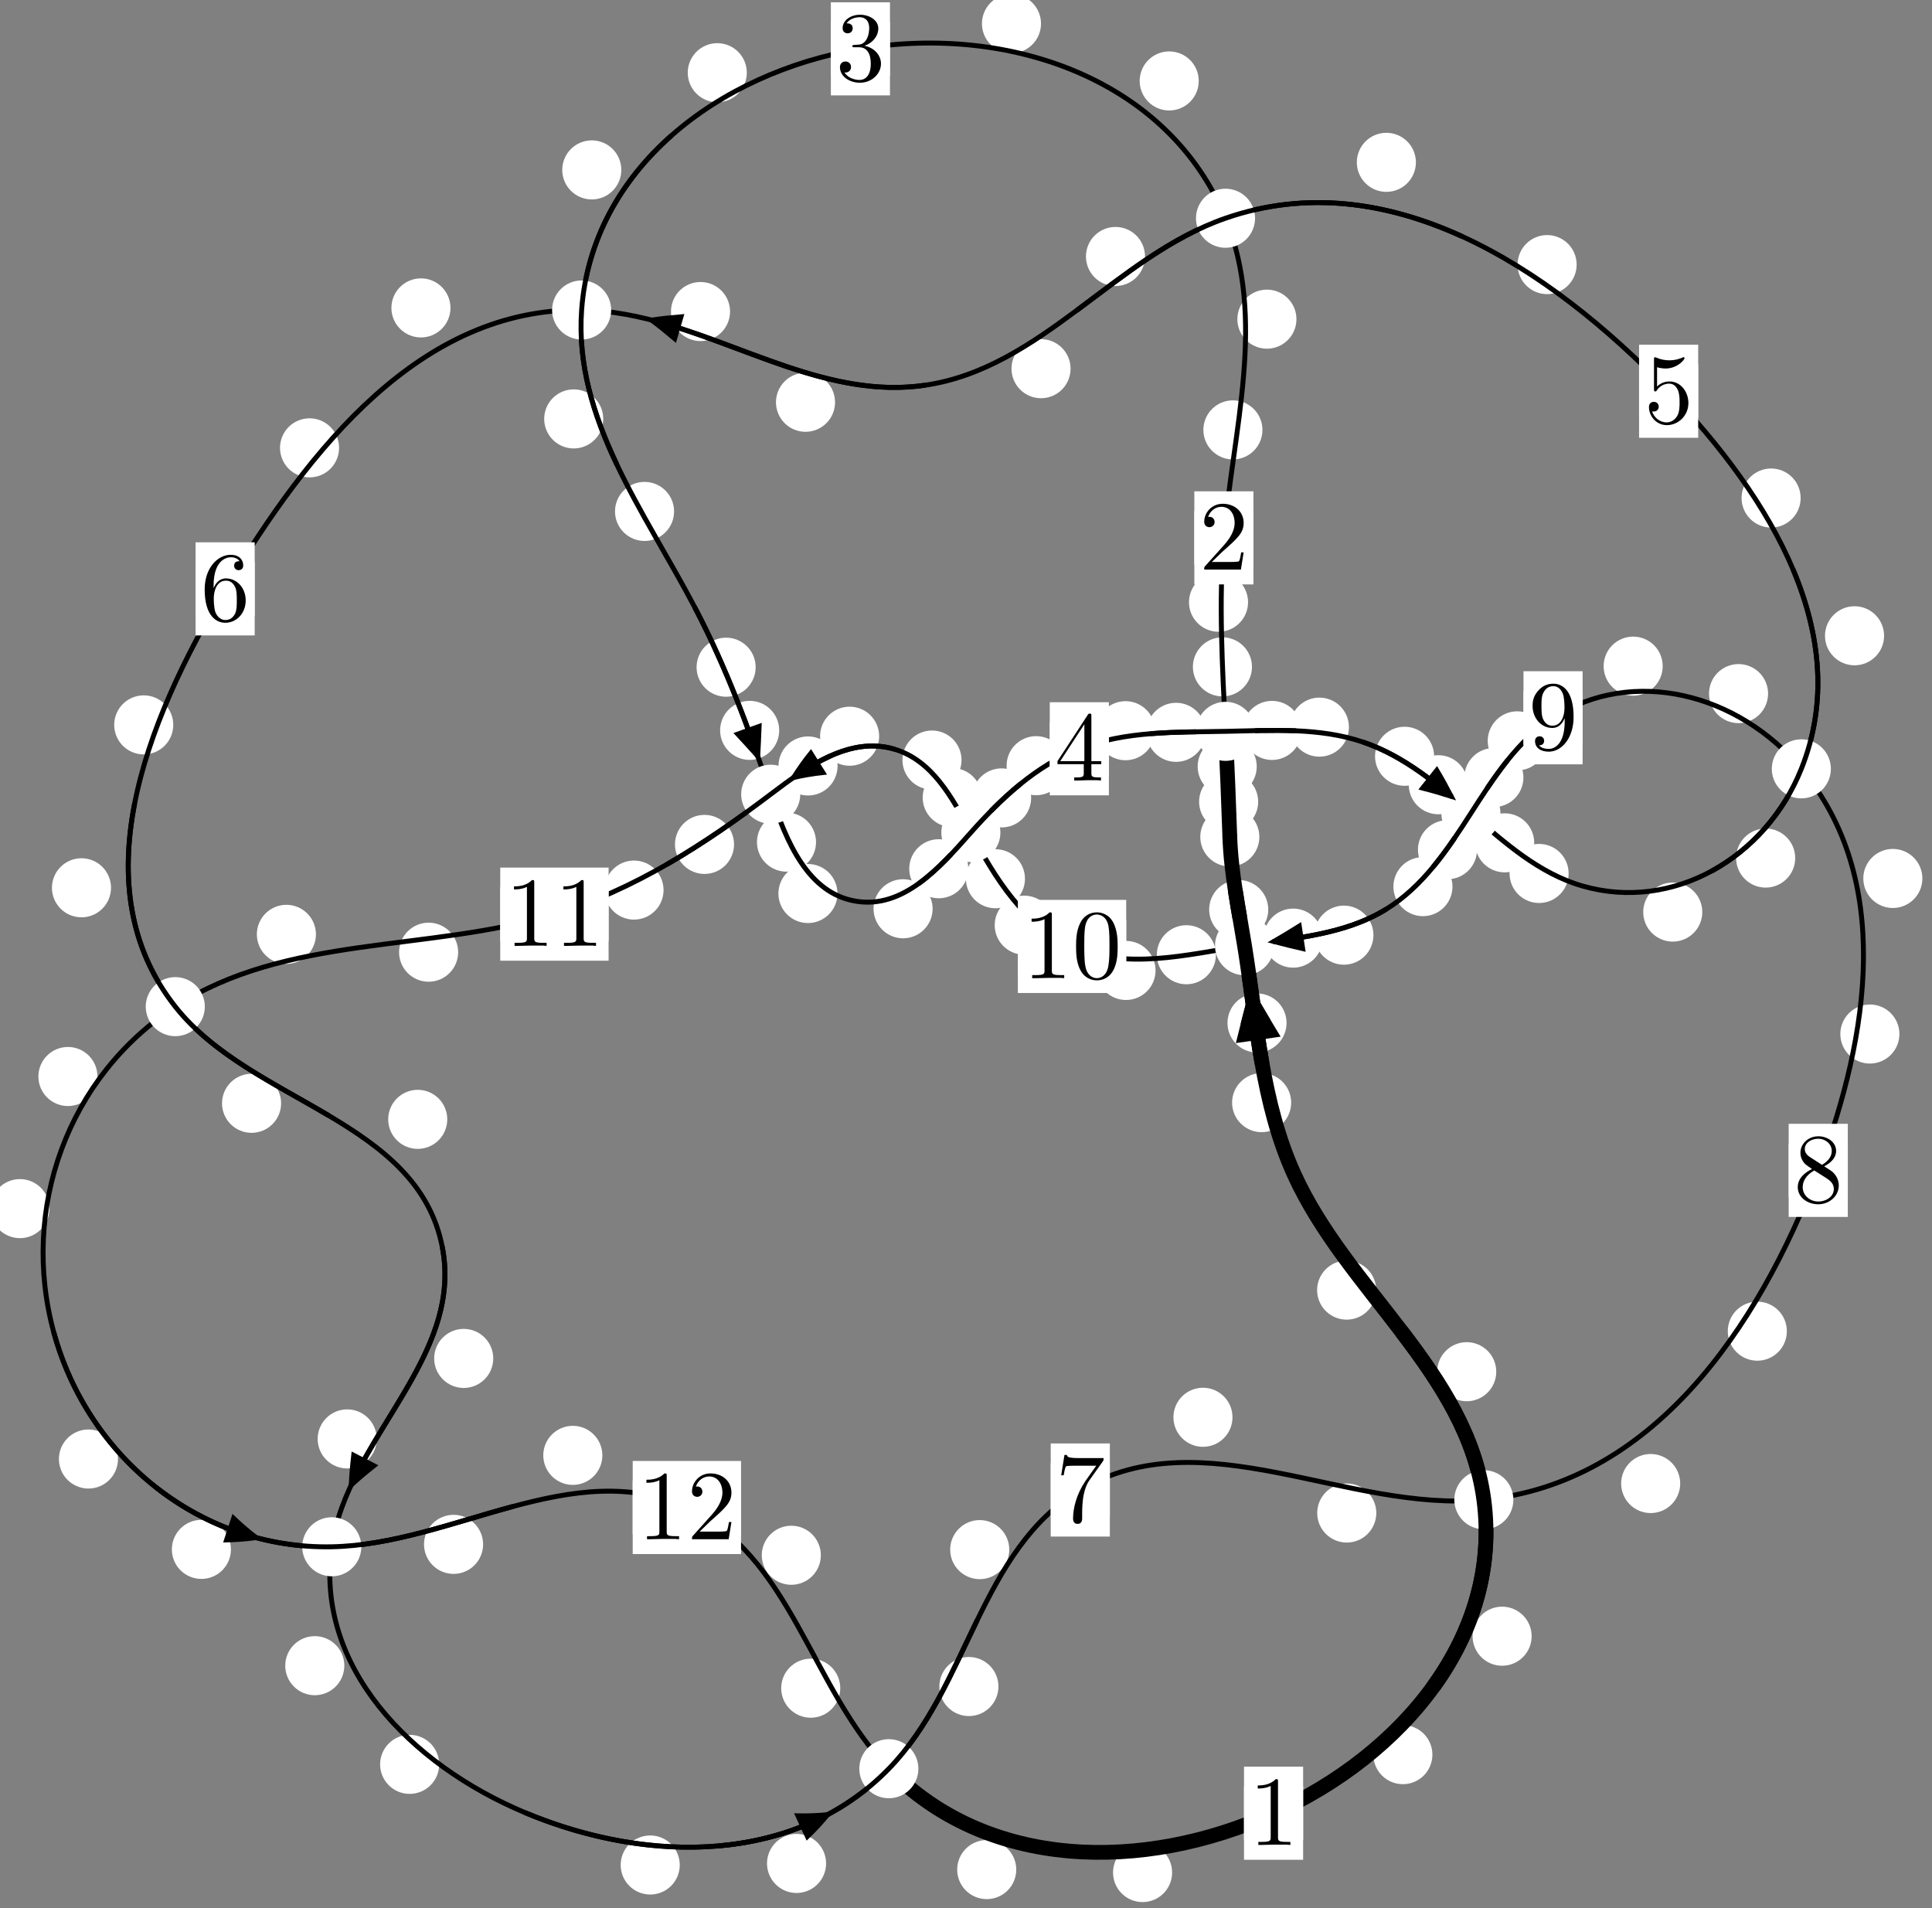 <?xml version="1.0"?>
<!-- Created by MetaPost 1.999 on 2021.07.06:0007 -->
<svg version="1.1" xmlns="http://www.w3.org/2000/svg" xmlns:xlink="http://www.w3.org/1999/xlink" width="195.483" height="193.058" viewBox="0 0 195.483 193.058">
<rect x="0" y="0" width="195.483" height="193.058" fill="#808080" stroke="none"/>
<!-- Original BoundingBox: -124.973709 -118.460663 70.509262 74.597351 -->
  <defs>
    <g transform="scale(0.01,0.01)" id="GLYPHcmr10_48">
      <path style="fill-rule: evenodd;" d="M460 -320C460 -400,455 -480,420 -554C374 -650,292 -666,250 -666C190 -666,117 -640,76 -547C44 -478,39 -400,39 -320C39 -245,43 -155,84 -79C127 2,200 22,249 22C303 22,379 1,423 -94C455 -163,460 -241,460 -320M249 -0C210 -0,151 -25,133 -121C122 -181,122 -273,122 -332C122 -396,122 -462,130 -516C149 -635,224 -644,249 -644C282 -644,348 -626,367 -527C377 -471,377 -395,377 -332C377 -257,377 -189,366 -125C351 -30,294 -0,249 -0"></path>
    </g>
    <g transform="scale(0.01,0.01)" id="GLYPHcmr10_49">
      <path style="fill-rule: evenodd;" d="M294 -640C294 -664,294 -666,271 -666C209 -602,121 -602,89 -602L89 -571C109 -571,168 -571,220 -597L220 -79C220 -43,217 -31,127 -31L95 -31L95 -0L257 -0L130 -3L217 -3L257 -3L297 -3L384 -3L419 -0L419 -31L387 -31C297 -31,294 -42,294 -79"></path>
    </g>
    <g transform="scale(0.01,0.01)" id="GLYPHcmr10_50">
      <path style="fill-rule: evenodd;" d="M127 -77L233 -180C389 -318,449 -372,449 -472C449 -586,359 -666,237 -666C124 -666,50 -574,50 -485C50 -429,100 -429,103 -429C120 -429,155 -441,155 -482C155 -508,137 -534,102 -534C94 -534,92 -534,89 -533C112 -598,166 -635,224 -635C315 -635,358 -554,358 -472C358 -392,308 -313,253 -251L61 -37C50 -26,50 -24,50 -0L421 -0L449 -174L424 -174C419 -144,412 -100,402 -85C395 -77,329 -77,307 -77"></path>
    </g>
    <g transform="scale(0.01,0.01)" id="GLYPHcmr10_51">
      <path style="fill-rule: evenodd;" d="M290 -352C372 -379,430 -449,430 -528C430 -610,342 -666,246 -666C145 -666,69 -606,69 -530C69 -497,91 -478,120 -478C151 -478,171 -500,171 -529C171 -579,124 -579,109 -579C140 -628,206 -641,242 -641C283 -641,338 -619,338 -529C338 -517,336 -459,310 -415C280 -367,246 -364,221 -363C213 -362,189 -360,182 -360C174 -359,167 -358,167 -348C167 -337,174 -337,191 -337L235 -337C317 -337,354 -269,354 -171C354 -35,285 -6,241 -6C198 -6,123 -23,88 -82C123 -77,154 -99,154 -137C154 -173,127 -193,98 -193C74 -193,42 -179,42 -135C42 -44,135 22,244 22C366 22,457 -69,457 -171C457 -253,394 -331,290 -352"></path>
    </g>
    <g transform="scale(0.01,0.01)" id="GLYPHcmr10_52">
      <path style="fill-rule: evenodd;" d="M294 -165L294 -78C294 -42,292 -31,218 -31L197 -31L197 -0L332 -0L238 -3L290 -3L332 -3L374 -3L427 -3L468 -0L468 -31L447 -31C373 -31,371 -42,371 -78L371 -165L471 -165L471 -196L371 -196L371 -651C371 -671,371 -677,355 -677C346 -677,343 -677,335 -665L28 -196L28 -165M300 -196L56 -196L300 -569"></path>
    </g>
    <g transform="scale(0.01,0.01)" id="GLYPHcmr10_53">
      <path style="fill-rule: evenodd;" d="M449 -201C449 -320,367 -420,259 -420C211 -420,168 -404,132 -369L132 -564C152 -558,185 -551,217 -551C340 -551,410 -642,410 -655C410 -661,407 -666,400 -666C399 -666,397 -666,392 -663C372 -654,323 -634,256 -634C216 -634,170 -641,123 -662C115 -665,113 -665,111 -665C101 -665,101 -657,101 -641L101 -345C101 -327,101 -319,115 -319C122 -319,124 -322,128 -328C139 -344,176 -398,257 -398C309 -398,334 -352,342 -334C358 -297,360 -258,360 -208C360 -173,360 -113,336 -71C312 -32,275 -6,229 -6C156 -6,99 -59,82 -118C85 -117,88 -116,99 -116C132 -116,149 -141,149 -165C149 -189,132 -214,99 -214C85 -214,50 -207,50 -161C50 -75,119 22,231 22C347 22,449 -74,449 -201"></path>
    </g>
    <g transform="scale(0.01,0.01)" id="GLYPHcmr10_54">
      <path style="fill-rule: evenodd;" d="M132 -328L132 -352C132 -605,256 -641,307 -641C331 -641,373 -635,395 -601C380 -601,340 -601,340 -556C340 -525,364 -510,386 -510C402 -510,432 -519,432 -558C432 -618,388 -666,305 -666C177 -666,42 -537,42 -316C42 -49,158 22,251 22C362 22,457 -72,457 -204C457 -331,368 -427,257 -427C189 -427,152 -376,132 -328M251 -6C188 -6,158 -66,152 -81C134 -128,134 -208,134 -226C134 -304,166 -404,256 -404C272 -404,318 -404,349 -342C367 -305,367 -254,367 -205C367 -157,367 -107,350 -71C320 -11,274 -6,251 -6"></path>
    </g>
    <g transform="scale(0.01,0.01)" id="GLYPHcmr10_55">
      <path style="fill-rule: evenodd;" d="M476 -609C485 -621,485 -623,485 -644L242 -644C120 -644,118 -657,114 -676L89 -676L56 -470L81 -470C84 -486,93 -549,106 -561C113 -567,191 -567,204 -567L411 -567C400 -551,321 -442,299 -409C209 -274,176 -135,176 -33C176 -23,176 22,222 22C268 22,268 -23,268 -33L268 -84C268 -139,271 -194,279 -248C283 -271,297 -357,341 -419"></path>
    </g>
    <g transform="scale(0.01,0.01)" id="GLYPHcmr10_56">
      <path style="fill-rule: evenodd;" d="M163 -457C117 -487,113 -521,113 -538C113 -599,178 -641,249 -641C322 -641,386 -589,386 -517C386 -460,347 -412,287 -377M309 -362C381 -399,430 -451,430 -517C430 -609,341 -666,250 -666C150 -666,69 -592,69 -499C69 -481,71 -436,113 -389C124 -377,161 -352,186 -335C128 -306,42 -250,42 -151C42 -45,144 22,249 22C362 22,457 -61,457 -168C457 -204,446 -249,408 -291C389 -312,373 -322,309 -362M209 -320L332 -242C360 -223,407 -193,407 -132C407 -58,332 -6,250 -6C164 -6,92 -68,92 -151C92 -209,124 -273,209 -320"></path>
    </g>
    <g transform="scale(0.01,0.01)" id="GLYPHcmr10_57">
      <path style="fill-rule: evenodd;" d="M367 -318L367 -286C367 -52,263 -6,205 -6C188 -6,134 -8,107 -42C151 -42,159 -71,159 -88C159 -119,135 -134,113 -134C97 -134,67 -125,67 -86C67 -19,121 22,206 22C335 22,457 -114,457 -329C457 -598,342 -666,253 -666C198 -666,149 -648,106 -603C65 -558,42 -516,42 -441C42 -316,130 -218,242 -218C303 -218,344 -260,367 -318M243 -241C227 -241,181 -241,150 -304C132 -341,132 -391,132 -440C132 -494,132 -541,153 -578C180 -628,218 -641,253 -641C299 -641,332 -607,349 -562C361 -530,365 -467,365 -421C365 -338,331 -241,243 -241"></path>
    </g>
  </defs>
  <path d="M127.304 81.121C127.304 80.328,126.989 79.568,126.429 79.008C125.868 78.447,125.108 78.132,124.315 78.132C123.523 78.132,122.763 78.447,122.202 79.008C121.642 79.568,121.327 80.328,121.327 81.121C121.327 81.914,121.642 82.674,122.202 83.234C122.763 83.795,123.523 84.11,124.315 84.11C125.108 84.11,125.868 83.795,126.429 83.234C126.989 82.674,127.304 81.914,127.304 81.121Z" style="fill: rgb(100%,100%,100%);stroke: none;"></path>
  <path d="M127.424 84.683C127.424 83.89,127.109 83.13,126.549 82.57C125.988 82.009,125.228 81.694,124.436 81.694C123.643 81.694,122.883 82.009,122.322 82.57C121.762 83.13,121.447 83.89,121.447 84.683C121.447 85.476,121.762 86.236,122.322 86.796C122.883 87.357,123.643 87.672,124.436 87.672C125.228 87.672,125.988 87.357,126.549 86.796C127.109 86.236,127.424 85.476,127.424 84.683Z" style="fill: rgb(100%,100%,100%);stroke: none;"></path>
  <path d="M126.677 67.475C126.677 66.682,126.362 65.922,125.801 65.361C125.241 64.801,124.481 64.486,123.688 64.486C122.895 64.486,122.135 64.801,121.575 65.361C121.014 65.922,120.699 66.682,120.699 67.475C120.699 68.267,121.014 69.028,121.575 69.588C122.135 70.149,122.895 70.464,123.688 70.464C124.481 70.464,125.241 70.149,125.801 69.588C126.362 69.028,126.677 68.267,126.677 67.475Z" style="fill: rgb(100%,100%,100%);stroke: none;"></path>
  <path d="M127.159 77.56C127.159 76.767,126.844 76.007,126.284 75.447C125.723 74.886,124.963 74.571,124.17 74.571C123.378 74.571,122.617 74.886,122.057 75.447C121.496 76.007,121.182 76.767,121.182 77.56C121.182 78.353,121.496 79.113,122.057 79.673C122.617 80.234,123.378 80.549,124.17 80.549C124.963 80.549,125.723 80.234,126.284 79.673C126.844 79.113,127.159 78.353,127.159 77.56Z" style="fill: rgb(100%,100%,100%);stroke: none;"></path>
  <path d="M127.736 43.498C127.736 42.706,127.421 41.945,126.861 41.385C126.3 40.824,125.54 40.509,124.747 40.509C123.955 40.509,123.195 40.824,122.634 41.385C122.074 41.945,121.759 42.706,121.759 43.498C121.759 44.291,122.074 45.051,122.634 45.612C123.195 46.172,123.955 46.487,124.747 46.487C125.54 46.487,126.3 46.172,126.861 45.612C127.421 45.051,127.736 44.291,127.736 43.498Z" style="fill: rgb(100%,100%,100%);stroke: none;"></path>
  <path d="M126.28 60.936C126.28 60.143,125.966 59.383,125.405 58.822C124.845 58.262,124.084 57.947,123.292 57.947C122.499 57.947,121.739 58.262,121.178 58.822C120.618 59.383,120.303 60.143,120.303 60.936C120.303 61.728,120.618 62.489,121.178 63.049C121.739 63.61,122.499 63.925,123.292 63.925C124.084 63.925,124.845 63.61,125.405 63.049C125.966 62.489,126.28 61.728,126.28 60.936Z" style="fill: rgb(100%,100%,100%);stroke: none;"></path>
  <path d="M121.291 8.191C121.291 7.398,120.976 6.638,120.416 6.077C119.855 5.517,119.095 5.202,118.303 5.202C117.51 5.202,116.75 5.517,116.189 6.077C115.629 6.638,115.314 7.398,115.314 8.191C115.314 8.983,115.629 9.743,116.189 10.304C116.75 10.864,117.51 11.179,118.303 11.179C119.095 11.179,119.855 10.864,120.416 10.304C120.976 9.743,121.291 8.983,121.291 8.191Z" style="fill: rgb(100%,100%,100%);stroke: none;"></path>
  <path d="M131.177 32.294C131.177 31.501,130.862 30.741,130.301 30.181C129.741 29.62,128.981 29.305,128.188 29.305C127.395 29.305,126.635 29.62,126.075 30.181C125.514 30.741,125.199 31.501,125.199 32.294C125.199 33.087,125.514 33.847,126.075 34.407C126.635 34.968,127.395 35.283,128.188 35.283C128.981 35.283,129.741 34.968,130.301 34.407C130.862 33.847,131.177 33.087,131.177 32.294Z" style="fill: rgb(100%,100%,100%);stroke: none;"></path>
  <path d="M75.565 7.357C75.565 6.564,75.25 5.804,74.69 5.244C74.129 4.683,73.369 4.368,72.576 4.368C71.784 4.368,71.023 4.683,70.463 5.244C69.902 5.804,69.587 6.564,69.587 7.357C69.587 8.15,69.902 8.91,70.463 9.47C71.023 10.031,71.784 10.346,72.576 10.346C73.369 10.346,74.129 10.031,74.69 9.47C75.25 8.91,75.565 8.15,75.565 7.357Z" style="fill: rgb(100%,100%,100%);stroke: none;"></path>
  <path d="M105.331 2.391C105.331 1.599,105.016 0.839,104.456 0.278C103.895 -0.282,103.135 -0.597,102.342 -0.597C101.55 -0.597,100.79 -0.282,100.229 0.278C99.669 0.839,99.354 1.599,99.354 2.391C99.354 3.184,99.669 3.944,100.229 4.505C100.79 5.065,101.55 5.38,102.342 5.38C103.135 5.38,103.895 5.065,104.456 4.505C105.016 3.944,105.331 3.184,105.331 2.391Z" style="fill: rgb(100%,100%,100%);stroke: none;"></path>
  <path d="M61.039 42.387C61.039 41.594,60.725 40.834,60.164 40.274C59.604 39.713,58.843 39.398,58.051 39.398C57.258 39.398,56.498 39.713,55.937 40.274C55.377 40.834,55.062 41.594,55.062 42.387C55.062 43.18,55.377 43.94,55.937 44.5C56.498 45.061,57.258 45.376,58.051 45.376C58.843 45.376,59.604 45.061,60.164 44.5C60.725 43.94,61.039 43.18,61.039 42.387Z" style="fill: rgb(100%,100%,100%);stroke: none;"></path>
  <path d="M62.866 17.192C62.866 16.399,62.551 15.639,61.991 15.079C61.43 14.518,60.67 14.203,59.878 14.203C59.085 14.203,58.325 14.518,57.764 15.079C57.204 15.639,56.889 16.399,56.889 17.192C56.889 17.985,57.204 18.745,57.764 19.305C58.325 19.866,59.085 20.181,59.878 20.181C60.67 20.181,61.43 19.866,61.991 19.305C62.551 18.745,62.866 17.985,62.866 17.192Z" style="fill: rgb(100%,100%,100%);stroke: none;"></path>
  <path d="M76.458 67.511C76.458 66.718,76.143 65.958,75.583 65.397C75.022 64.837,74.262 64.522,73.47 64.522C72.677 64.522,71.917 64.837,71.356 65.397C70.796 65.958,70.481 66.718,70.481 67.511C70.481 68.303,70.796 69.064,71.356 69.624C71.917 70.184,72.677 70.499,73.47 70.499C74.262 70.499,75.022 70.184,75.583 69.624C76.143 69.064,76.458 68.303,76.458 67.511Z" style="fill: rgb(100%,100%,100%);stroke: none;"></path>
  <path d="M68.205 51.748C68.205 50.955,67.89 50.195,67.329 49.635C66.769 49.074,66.009 48.759,65.216 48.759C64.423 48.759,63.663 49.074,63.103 49.635C62.542 50.195,62.227 50.955,62.227 51.748C62.227 52.541,62.542 53.301,63.103 53.861C63.663 54.422,64.423 54.737,65.216 54.737C66.009 54.737,66.769 54.422,67.329 53.861C67.89 53.301,68.205 52.541,68.205 51.748Z" style="fill: rgb(100%,100%,100%);stroke: none;"></path>
  <path d="M82.567 85.209C82.567 84.417,82.253 83.657,81.692 83.096C81.132 82.536,80.371 82.221,79.579 82.221C78.786 82.221,78.026 82.536,77.465 83.096C76.905 83.657,76.59 84.417,76.59 85.209C76.59 86.002,76.905 86.762,77.465 87.323C78.026 87.883,78.786 88.198,79.579 88.198C80.371 88.198,81.132 87.883,81.692 87.323C82.253 86.762,82.567 86.002,82.567 85.209Z" style="fill: rgb(100%,100%,100%);stroke: none;"></path>
  <path d="M78.841 73.902C78.841 73.109,78.526 72.349,77.965 71.788C77.405 71.228,76.645 70.913,75.852 70.913C75.059 70.913,74.299 71.228,73.739 71.788C73.178 72.349,72.863 73.109,72.863 73.902C72.863 74.694,73.178 75.454,73.739 76.015C74.299 76.575,75.059 76.89,75.852 76.89C76.645 76.89,77.405 76.575,77.965 76.015C78.526 75.454,78.841 74.694,78.841 73.902Z" style="fill: rgb(100%,100%,100%);stroke: none;"></path>
  <path d="M94.364 91.952C94.364 91.159,94.049 90.399,93.488 89.839C92.928 89.278,92.168 88.963,91.375 88.963C90.582 88.963,89.822 89.278,89.262 89.839C88.701 90.399,88.386 91.159,88.386 91.952C88.386 92.745,88.701 93.505,89.262 94.065C89.822 94.626,90.582 94.941,91.375 94.941C92.168 94.941,92.928 94.626,93.488 94.065C94.049 93.505,94.364 92.745,94.364 91.952Z" style="fill: rgb(100%,100%,100%);stroke: none;"></path>
  <path d="M84.738 90.411C84.738 89.618,84.423 88.858,83.862 88.297C83.302 87.737,82.542 87.422,81.749 87.422C80.956 87.422,80.196 87.737,79.636 88.297C79.075 88.858,78.76 89.618,78.76 90.411C78.76 91.203,79.075 91.963,79.636 92.524C80.196 93.084,80.956 93.399,81.749 93.399C82.542 93.399,83.302 93.084,83.862 92.524C84.423 91.963,84.738 91.203,84.738 90.411Z" style="fill: rgb(100%,100%,100%);stroke: none;"></path>
  <path d="M104.332 80.735C104.332 79.942,104.018 79.182,103.457 78.621C102.897 78.061,102.136 77.746,101.344 77.746C100.551 77.746,99.791 78.061,99.23 78.621C98.67 79.182,98.355 79.942,98.355 80.735C98.355 81.527,98.67 82.287,99.23 82.848C99.791 83.408,100.551 83.723,101.344 83.723C102.136 83.723,102.897 83.408,103.457 82.848C104.018 82.287,104.332 81.527,104.332 80.735Z" style="fill: rgb(100%,100%,100%);stroke: none;"></path>
  <path d="M97.975 87.902C97.975 87.11,97.66 86.35,97.1 85.789C96.539 85.229,95.779 84.914,94.986 84.914C94.194 84.914,93.433 85.229,92.873 85.789C92.312 86.35,91.998 87.11,91.998 87.902C91.998 88.695,92.312 89.455,92.873 90.016C93.433 90.576,94.194 90.891,94.986 90.891C95.779 90.891,96.539 90.576,97.1 90.016C97.66 89.455,97.975 88.695,97.975 87.902Z" style="fill: rgb(100%,100%,100%);stroke: none;"></path>
  <path d="M116.87 73.935C116.87 73.142,116.555 72.382,115.995 71.822C115.434 71.261,114.674 70.946,113.881 70.946C113.089 70.946,112.328 71.261,111.768 71.822C111.207 72.382,110.893 73.142,110.893 73.935C110.893 74.728,111.207 75.488,111.768 76.048C112.328 76.609,113.089 76.924,113.881 76.924C114.674 76.924,115.434 76.609,115.995 76.048C116.555 75.488,116.87 74.728,116.87 73.935Z" style="fill: rgb(100%,100%,100%);stroke: none;"></path>
  <path d="M107.827 77.475C107.827 76.682,107.512 75.922,106.951 75.361C106.391 74.801,105.631 74.486,104.838 74.486C104.045 74.486,103.285 74.801,102.725 75.361C102.164 75.922,101.849 76.682,101.849 77.475C101.849 78.267,102.164 79.028,102.725 79.588C103.285 80.149,104.045 80.464,104.838 80.464C105.631 80.464,106.391 80.149,106.951 79.588C107.512 79.028,107.827 78.267,107.827 77.475Z" style="fill: rgb(100%,100%,100%);stroke: none;"></path>
  <path d="M131.693 73.906C131.693 73.114,131.378 72.353,130.817 71.793C130.257 71.232,129.497 70.918,128.704 70.918C127.911 70.918,127.151 71.232,126.591 71.793C126.03 72.353,125.715 73.114,125.715 73.906C125.715 74.699,126.03 75.459,126.591 76.02C127.151 76.58,127.911 76.895,128.704 76.895C129.497 76.895,130.257 76.58,130.817 76.02C131.378 75.459,131.693 74.699,131.693 73.906Z" style="fill: rgb(100%,100%,100%);stroke: none;"></path>
  <path d="M121.984 74.1C121.984 73.307,121.669 72.547,121.109 71.986C120.548 71.426,119.788 71.111,118.995 71.111C118.203 71.111,117.442 71.426,116.882 71.986C116.321 72.547,116.007 73.307,116.007 74.1C116.007 74.892,116.321 75.653,116.882 76.213C117.442 76.774,118.203 77.088,118.995 77.088C119.788 77.088,120.548 76.774,121.109 76.213C121.669 75.653,121.984 74.892,121.984 74.1Z" style="fill: rgb(100%,100%,100%);stroke: none;"></path>
  <path d="M145.106 76.524C145.106 75.731,144.791 74.971,144.23 74.41C143.67 73.85,142.91 73.535,142.117 73.535C141.324 73.535,140.564 73.85,140.004 74.41C139.443 74.971,139.128 75.731,139.128 76.524C139.128 77.316,139.443 78.076,140.004 78.637C140.564 79.197,141.324 79.512,142.117 79.512C142.91 79.512,143.67 79.197,144.23 78.637C144.791 78.076,145.106 77.316,145.106 76.524Z" style="fill: rgb(100%,100%,100%);stroke: none;"></path>
  <path d="M136.487 73.576C136.487 72.783,136.172 72.023,135.612 71.462C135.051 70.902,134.291 70.587,133.498 70.587C132.706 70.587,131.946 70.902,131.385 71.462C130.825 72.023,130.51 72.783,130.51 73.576C130.51 74.368,130.825 75.128,131.385 75.689C131.946 76.249,132.706 76.564,133.498 76.564C134.291 76.564,135.051 76.249,135.612 75.689C136.172 75.128,136.487 74.368,136.487 73.576Z" style="fill: rgb(100%,100%,100%);stroke: none;"></path>
  <path d="M155.235 85.281C155.235 84.489,154.921 83.729,154.36 83.168C153.8 82.608,153.039 82.293,152.247 82.293C151.454 82.293,150.694 82.608,150.133 83.168C149.573 83.729,149.258 84.489,149.258 85.281C149.258 86.074,149.573 86.834,150.133 87.395C150.694 87.955,151.454 88.27,152.247 88.27C153.039 88.27,153.8 87.955,154.36 87.395C154.921 86.834,155.235 86.074,155.235 85.281Z" style="fill: rgb(100%,100%,100%);stroke: none;"></path>
  <path d="M148.518 79.402C148.518 78.609,148.203 77.849,147.643 77.289C147.082 76.728,146.322 76.413,145.529 76.413C144.737 76.413,143.976 76.728,143.416 77.289C142.855 77.849,142.54 78.609,142.54 79.402C142.54 80.195,142.855 80.955,143.416 81.515C143.976 82.076,144.737 82.391,145.529 82.391C146.322 82.391,147.082 82.076,147.643 81.515C148.203 80.955,148.518 80.195,148.518 79.402Z" style="fill: rgb(100%,100%,100%);stroke: none;"></path>
  <path d="M172.241 92.288C172.241 91.495,171.926 90.735,171.366 90.175C170.805 89.614,170.045 89.299,169.253 89.299C168.46 89.299,167.7 89.614,167.139 90.175C166.579 90.735,166.264 91.495,166.264 92.288C166.264 93.081,166.579 93.841,167.139 94.401C167.7 94.962,168.46 95.277,169.253 95.277C170.045 95.277,170.805 94.962,171.366 94.401C171.926 93.841,172.241 93.081,172.241 92.288Z" style="fill: rgb(100%,100%,100%);stroke: none;"></path>
  <path d="M158.717 88.381C158.717 87.588,158.402 86.828,157.841 86.268C157.281 85.707,156.521 85.392,155.728 85.392C154.935 85.392,154.175 85.707,153.615 86.268C153.054 86.828,152.739 87.588,152.739 88.381C152.739 89.174,153.054 89.934,153.615 90.494C154.175 91.055,154.935 91.37,155.728 91.37C156.521 91.37,157.281 91.055,157.841 90.494C158.402 89.934,158.717 89.174,158.717 88.381Z" style="fill: rgb(100%,100%,100%);stroke: none;"></path>
  <path d="M190.634 64.33C190.634 63.537,190.319 62.777,189.758 62.217C189.198 61.656,188.438 61.341,187.645 61.341C186.852 61.341,186.092 61.656,185.532 62.217C184.971 62.777,184.656 63.537,184.656 64.33C184.656 65.123,184.971 65.883,185.532 66.443C186.092 67.004,186.852 67.319,187.645 67.319C188.438 67.319,189.198 67.004,189.758 66.443C190.319 65.883,190.634 65.123,190.634 64.33Z" style="fill: rgb(100%,100%,100%);stroke: none;"></path>
  <path d="M181.642 86.823C181.642 86.03,181.327 85.27,180.766 84.71C180.206 84.149,179.446 83.834,178.653 83.834C177.86 83.834,177.1 84.149,176.54 84.71C175.979 85.27,175.664 86.03,175.664 86.823C175.664 87.616,175.979 88.376,176.54 88.936C177.1 89.497,177.86 89.812,178.653 89.812C179.446 89.812,180.206 89.497,180.766 88.936C181.327 88.376,181.642 87.616,181.642 86.823Z" style="fill: rgb(100%,100%,100%);stroke: none;"></path>
  <path d="M159.528 26.774C159.528 25.981,159.213 25.221,158.653 24.661C158.092 24.1,157.332 23.785,156.54 23.785C155.747 23.785,154.987 24.1,154.426 24.661C153.866 25.221,153.551 25.981,153.551 26.774C153.551 27.567,153.866 28.327,154.426 28.887C154.987 29.448,155.747 29.763,156.54 29.763C157.332 29.763,158.092 29.448,158.653 28.887C159.213 28.327,159.528 27.567,159.528 26.774Z" style="fill: rgb(100%,100%,100%);stroke: none;"></path>
  <path d="M182.192 50.393C182.192 49.6,181.877 48.84,181.317 48.279C180.756 47.719,179.996 47.404,179.203 47.404C178.411 47.404,177.65 47.719,177.09 48.279C176.529 48.84,176.214 49.6,176.214 50.393C176.214 51.185,176.529 51.945,177.09 52.506C177.65 53.066,178.411 53.381,179.203 53.381C179.996 53.381,180.756 53.066,181.317 52.506C181.877 51.945,182.192 51.185,182.192 50.393Z" style="fill: rgb(100%,100%,100%);stroke: none;"></path>
  <path d="M115.855 25.952C115.855 25.159,115.54 24.399,114.98 23.838C114.42 23.278,113.659 22.963,112.867 22.963C112.074 22.963,111.314 23.278,110.753 23.838C110.193 24.399,109.878 25.159,109.878 25.952C109.878 26.744,110.193 27.504,110.753 28.065C111.314 28.625,112.074 28.94,112.867 28.94C113.659 28.94,114.42 28.625,114.98 28.065C115.54 27.504,115.855 26.744,115.855 25.952Z" style="fill: rgb(100%,100%,100%);stroke: none;"></path>
  <path d="M143.263 16.426C143.263 15.634,142.948 14.874,142.388 14.313C141.827 13.753,141.067 13.438,140.275 13.438C139.482 13.438,138.722 13.753,138.161 14.313C137.601 14.874,137.286 15.634,137.286 16.426C137.286 17.219,137.601 17.979,138.161 18.54C138.722 19.1,139.482 19.415,140.275 19.415C141.067 19.415,141.827 19.1,142.388 18.54C142.948 17.979,143.263 17.219,143.263 16.426Z" style="fill: rgb(100%,100%,100%);stroke: none;"></path>
  <path d="M84.492 40.704C84.492 39.911,84.177 39.151,83.616 38.59C83.056 38.03,82.296 37.715,81.503 37.715C80.71 37.715,79.95 38.03,79.39 38.59C78.829 39.151,78.514 39.911,78.514 40.704C78.514 41.496,78.829 42.257,79.39 42.817C79.95 43.377,80.71 43.692,81.503 43.692C82.296 43.692,83.056 43.377,83.616 42.817C84.177 42.257,84.492 41.496,84.492 40.704Z" style="fill: rgb(100%,100%,100%);stroke: none;"></path>
  <path d="M108.323 37.305C108.323 36.513,108.008 35.752,107.447 35.192C106.887 34.631,106.127 34.317,105.334 34.317C104.541 34.317,103.781 34.631,103.221 35.192C102.66 35.752,102.345 36.513,102.345 37.305C102.345 38.098,102.66 38.858,103.221 39.419C103.781 39.979,104.541 40.294,105.334 40.294C106.127 40.294,106.887 39.979,107.447 39.419C108.008 38.858,108.323 38.098,108.323 37.305Z" style="fill: rgb(100%,100%,100%);stroke: none;"></path>
  <path d="M45.58 31.155C45.58 30.362,45.265 29.602,44.705 29.042C44.144 28.481,43.384 28.166,42.591 28.166C41.799 28.166,41.039 28.481,40.478 29.042C39.918 29.602,39.603 30.362,39.603 31.155C39.603 31.948,39.918 32.708,40.478 33.268C41.039 33.829,41.799 34.144,42.591 34.144C43.384 34.144,44.144 33.829,44.705 33.268C45.265 32.708,45.58 31.948,45.58 31.155Z" style="fill: rgb(100%,100%,100%);stroke: none;"></path>
  <path d="M73.868 31.522C73.868 30.73,73.553 29.969,72.992 29.409C72.432 28.848,71.672 28.533,70.879 28.533C70.086 28.533,69.326 28.848,68.766 29.409C68.205 29.969,67.89 30.73,67.89 31.522C67.89 32.315,68.205 33.075,68.766 33.636C69.326 34.196,70.086 34.511,70.879 34.511C71.672 34.511,72.432 34.196,72.992 33.636C73.553 33.075,73.868 32.315,73.868 31.522Z" style="fill: rgb(100%,100%,100%);stroke: none;"></path>
  <path d="M17.532 73.346C17.532 72.554,17.217 71.793,16.657 71.233C16.096 70.672,15.336 70.358,14.544 70.358C13.751 70.358,12.991 70.672,12.43 71.233C11.87 71.793,11.555 72.554,11.555 73.346C11.555 74.139,11.87 74.899,12.43 75.46C12.991 76.02,13.751 76.335,14.544 76.335C15.336 76.335,16.096 76.02,16.657 75.46C17.217 74.899,17.532 74.139,17.532 73.346Z" style="fill: rgb(100%,100%,100%);stroke: none;"></path>
  <path d="M34.309 45.315C34.309 44.523,33.994 43.762,33.434 43.202C32.873 42.641,32.113 42.327,31.321 42.327C30.528 42.327,29.768 42.641,29.207 43.202C28.647 43.762,28.332 44.523,28.332 45.315C28.332 46.108,28.647 46.868,29.207 47.429C29.768 47.989,30.528 48.304,31.321 48.304C32.113 48.304,32.873 47.989,33.434 47.429C33.994 46.868,34.309 46.108,34.309 45.315Z" style="fill: rgb(100%,100%,100%);stroke: none;"></path>
  <path d="M28.443 111.637C28.443 110.844,28.128 110.084,27.567 109.523C27.007 108.963,26.246 108.648,25.454 108.648C24.661 108.648,23.901 108.963,23.34 109.523C22.78 110.084,22.465 110.844,22.465 111.637C22.465 112.429,22.78 113.19,23.34 113.75C23.901 114.311,24.661 114.625,25.454 114.625C26.246 114.625,27.007 114.311,27.567 113.75C28.128 113.19,28.443 112.429,28.443 111.637Z" style="fill: rgb(100%,100%,100%);stroke: none;"></path>
  <path d="M11.233 89.829C11.233 89.036,10.918 88.276,10.357 87.716C9.797 87.155,9.037 86.84,8.244 86.84C7.451 86.84,6.691 87.155,6.131 87.716C5.57 88.276,5.255 89.036,5.255 89.829C5.255 90.622,5.57 91.382,6.131 91.942C6.691 92.503,7.451 92.818,8.244 92.818C9.037 92.818,9.797 92.503,10.357 91.942C10.918 91.382,11.233 90.622,11.233 89.829Z" style="fill: rgb(100%,100%,100%);stroke: none;"></path>
  <path d="M49.908 137.451C49.908 136.658,49.593 135.898,49.033 135.338C48.472 134.777,47.712 134.462,46.919 134.462C46.127 134.462,45.366 134.777,44.806 135.338C44.245 135.898,43.93 136.658,43.93 137.451C43.93 138.244,44.245 139.004,44.806 139.564C45.366 140.125,46.127 140.44,46.919 140.44C47.712 140.44,48.472 140.125,49.033 139.564C49.593 139.004,49.908 138.244,49.908 137.451Z" style="fill: rgb(100%,100%,100%);stroke: none;"></path>
  <path d="M45.255 113.26C45.255 112.468,44.94 111.708,44.38 111.147C43.819 110.587,43.059 110.272,42.266 110.272C41.474 110.272,40.714 110.587,40.153 111.147C39.593 111.708,39.278 112.468,39.278 113.26C39.278 114.053,39.593 114.813,40.153 115.374C40.714 115.934,41.474 116.249,42.266 116.249C43.059 116.249,43.819 115.934,44.38 115.374C44.94 114.813,45.255 114.053,45.255 113.26Z" style="fill: rgb(100%,100%,100%);stroke: none;"></path>
  <path d="M34.839 168.541C34.839 167.748,34.524 166.988,33.963 166.427C33.403 165.867,32.643 165.552,31.85 165.552C31.057 165.552,30.297 165.867,29.737 166.427C29.176 166.988,28.861 167.748,28.861 168.541C28.861 169.333,29.176 170.093,29.737 170.654C30.297 171.214,31.057 171.529,31.85 171.529C32.643 171.529,33.403 171.214,33.963 170.654C34.524 170.093,34.839 169.333,34.839 168.541Z" style="fill: rgb(100%,100%,100%);stroke: none;"></path>
  <path d="M38.119 145.595C38.119 144.802,37.804 144.042,37.244 143.482C36.684 142.921,35.923 142.606,35.131 142.606C34.338 142.606,33.578 142.921,33.017 143.482C32.457 144.042,32.142 144.802,32.142 145.595C32.142 146.388,32.457 147.148,33.017 147.708C33.578 148.269,34.338 148.584,35.131 148.584C35.923 148.584,36.684 148.269,37.244 147.708C37.804 147.148,38.119 146.388,38.119 145.595Z" style="fill: rgb(100%,100%,100%);stroke: none;"></path>
  <path d="M68.779 188.708C68.779 187.915,68.464 187.155,67.904 186.594C67.343 186.034,66.583 185.719,65.79 185.719C64.998 185.719,64.237 186.034,63.677 186.594C63.116 187.155,62.801 187.915,62.801 188.708C62.801 189.5,63.116 190.26,63.677 190.821C64.237 191.381,64.998 191.696,65.79 191.696C66.583 191.696,67.343 191.381,67.904 190.821C68.464 190.26,68.779 189.5,68.779 188.708Z" style="fill: rgb(100%,100%,100%);stroke: none;"></path>
  <path d="M44.438 178.525C44.438 177.732,44.123 176.972,43.562 176.411C43.002 175.851,42.242 175.536,41.449 175.536C40.656 175.536,39.896 175.851,39.336 176.411C38.775 176.972,38.46 177.732,38.46 178.525C38.46 179.317,38.775 180.077,39.336 180.638C39.896 181.198,40.656 181.513,41.449 181.513C42.242 181.513,43.002 181.198,43.562 180.638C44.123 180.077,44.438 179.317,44.438 178.525Z" style="fill: rgb(100%,100%,100%);stroke: none;"></path>
  <path d="M101.023 170.65C101.023 169.857,100.708 169.097,100.148 168.537C99.587 167.976,98.827 167.661,98.035 167.661C97.242 167.661,96.482 167.976,95.921 168.537C95.361 169.097,95.046 169.857,95.046 170.65C95.046 171.443,95.361 172.203,95.921 172.763C96.482 173.324,97.242 173.639,98.035 173.639C98.827 173.639,99.587 173.324,100.148 172.763C100.708 172.203,101.023 171.443,101.023 170.65Z" style="fill: rgb(100%,100%,100%);stroke: none;"></path>
  <path d="M83.585 188.551C83.585 187.758,83.27 186.998,82.709 186.438C82.149 185.877,81.389 185.562,80.596 185.562C79.803 185.562,79.043 185.877,78.482 186.438C77.922 186.998,77.607 187.758,77.607 188.551C77.607 189.344,77.922 190.104,78.482 190.664C79.043 191.225,79.803 191.54,80.596 191.54C81.389 191.54,82.149 191.225,82.709 190.664C83.27 190.104,83.585 189.344,83.585 188.551Z" style="fill: rgb(100%,100%,100%);stroke: none;"></path>
  <path d="M124.706 143.406C124.706 142.613,124.391 141.853,123.831 141.293C123.27 140.732,122.51 140.417,121.718 140.417C120.925 140.417,120.165 140.732,119.604 141.293C119.044 141.853,118.729 142.613,118.729 143.406C118.729 144.199,119.044 144.959,119.604 145.519C120.165 146.08,120.925 146.395,121.718 146.395C122.51 146.395,123.27 146.08,123.831 145.519C124.391 144.959,124.706 144.199,124.706 143.406Z" style="fill: rgb(100%,100%,100%);stroke: none;"></path>
  <path d="M102.119 156.796C102.119 156.004,101.804 155.244,101.243 154.683C100.683 154.123,99.923 153.808,99.13 153.808C98.337 153.808,97.577 154.123,97.017 154.683C96.456 155.244,96.141 156.004,96.141 156.796C96.141 157.589,96.456 158.349,97.017 158.91C97.577 159.47,98.337 159.785,99.13 159.785C99.923 159.785,100.683 159.47,101.243 158.91C101.804 158.349,102.119 157.589,102.119 156.796Z" style="fill: rgb(100%,100%,100%);stroke: none;"></path>
  <path d="M170.006 150.109C170.006 149.316,169.691 148.556,169.131 147.996C168.57 147.435,167.81 147.12,167.017 147.12C166.225 147.12,165.465 147.435,164.904 147.996C164.344 148.556,164.029 149.316,164.029 150.109C164.029 150.902,164.344 151.662,164.904 152.222C165.465 152.783,166.225 153.098,167.017 153.098C167.81 153.098,168.57 152.783,169.131 152.222C169.691 151.662,170.006 150.902,170.006 150.109Z" style="fill: rgb(100%,100%,100%);stroke: none;"></path>
  <path d="M139.256 153.095C139.256 152.302,138.941 151.542,138.38 150.981C137.82 150.421,137.06 150.106,136.267 150.106C135.474 150.106,134.714 150.421,134.154 150.981C133.593 151.542,133.278 152.302,133.278 153.095C133.278 153.887,133.593 154.647,134.154 155.208C134.714 155.768,135.474 156.083,136.267 156.083C137.06 156.083,137.82 155.768,138.38 155.208C138.941 154.647,139.256 153.887,139.256 153.095Z" style="fill: rgb(100%,100%,100%);stroke: none;"></path>
  <path d="M192.186 104.627C192.186 103.835,191.871 103.075,191.31 102.514C190.75 101.954,189.99 101.639,189.197 101.639C188.404 101.639,187.644 101.954,187.084 102.514C186.523 103.075,186.208 103.835,186.208 104.627C186.208 105.42,186.523 106.18,187.084 106.741C187.644 107.301,188.404 107.616,189.197 107.616C189.99 107.616,190.75 107.301,191.31 106.741C191.871 106.18,192.186 105.42,192.186 104.627Z" style="fill: rgb(100%,100%,100%);stroke: none;"></path>
  <path d="M180.797 134.694C180.797 133.901,180.482 133.141,179.922 132.58C179.361 132.02,178.601 131.705,177.809 131.705C177.016 131.705,176.256 132.02,175.695 132.58C175.135 133.141,174.82 133.901,174.82 134.694C174.82 135.486,175.135 136.247,175.695 136.807C176.256 137.367,177.016 137.682,177.809 137.682C178.601 137.682,179.361 137.367,179.922 136.807C180.482 136.247,180.797 135.486,180.797 134.694Z" style="fill: rgb(100%,100%,100%);stroke: none;"></path>
  <path d="M178.897 70.183C178.897 69.39,178.582 68.63,178.022 68.069C177.461 67.509,176.701 67.194,175.908 67.194C175.116 67.194,174.356 67.509,173.795 68.069C173.235 68.63,172.92 69.39,172.92 70.183C172.92 70.975,173.235 71.735,173.795 72.296C174.356 72.856,175.116 73.171,175.908 73.171C176.701 73.171,177.461 72.856,178.022 72.296C178.582 71.735,178.897 70.975,178.897 70.183Z" style="fill: rgb(100%,100%,100%);stroke: none;"></path>
  <path d="M194.509 88.886C194.509 88.093,194.194 87.333,193.634 86.773C193.073 86.212,192.313 85.897,191.521 85.897C190.728 85.897,189.968 86.212,189.407 86.773C188.847 87.333,188.532 88.093,188.532 88.886C188.532 89.679,188.847 90.439,189.407 90.999C189.968 91.56,190.728 91.875,191.521 91.875C192.313 91.875,193.073 91.56,193.634 90.999C194.194 90.439,194.509 89.679,194.509 88.886Z" style="fill: rgb(100%,100%,100%);stroke: none;"></path>
  <path d="M156.508 74.962C156.508 74.169,156.193 73.409,155.632 72.849C155.072 72.288,154.312 71.973,153.519 71.973C152.726 71.973,151.966 72.288,151.406 72.849C150.845 73.409,150.53 74.169,150.53 74.962C150.53 75.755,150.845 76.515,151.406 77.075C151.966 77.636,152.726 77.951,153.519 77.951C154.312 77.951,155.072 77.636,155.632 77.075C156.193 76.515,156.508 75.755,156.508 74.962Z" style="fill: rgb(100%,100%,100%);stroke: none;"></path>
  <path d="M168.235 67.403C168.235 66.611,167.92 65.85,167.36 65.29C166.799 64.729,166.039 64.414,165.246 64.414C164.454 64.414,163.694 64.729,163.133 65.29C162.573 65.85,162.258 66.611,162.258 67.403C162.258 68.196,162.573 68.956,163.133 69.517C163.694 70.077,164.454 70.392,165.246 70.392C166.039 70.392,166.799 70.077,167.36 69.517C167.92 68.956,168.235 68.196,168.235 67.403Z" style="fill: rgb(100%,100%,100%);stroke: none;"></path>
  <path d="M149.449 85.975C149.449 85.182,149.134 84.422,148.573 83.862C148.013 83.301,147.253 82.986,146.46 82.986C145.667 82.986,144.907 83.301,144.347 83.862C143.786 84.422,143.471 85.182,143.471 85.975C143.471 86.768,143.786 87.528,144.347 88.088C144.907 88.649,145.667 88.964,146.46 88.964C147.253 88.964,148.013 88.649,148.573 88.088C149.134 87.528,149.449 86.768,149.449 85.975Z" style="fill: rgb(100%,100%,100%);stroke: none;"></path>
  <path d="M154.141 78.674C154.141 77.881,153.826 77.121,153.265 76.561C152.705 76,151.945 75.685,151.152 75.685C150.359 75.685,149.599 76,149.039 76.561C148.478 77.121,148.163 77.881,148.163 78.674C148.163 79.467,148.478 80.227,149.039 80.787C149.599 81.348,150.359 81.663,151.152 81.663C151.945 81.663,152.705 81.348,153.265 80.787C153.826 80.227,154.141 79.467,154.141 78.674Z" style="fill: rgb(100%,100%,100%);stroke: none;"></path>
  <path d="M138.966 94.623C138.966 93.83,138.651 93.07,138.091 92.509C137.53 91.949,136.77 91.634,135.978 91.634C135.185 91.634,134.425 91.949,133.864 92.509C133.304 93.07,132.989 93.83,132.989 94.623C132.989 95.415,133.304 96.176,133.864 96.736C134.425 97.297,135.185 97.612,135.978 97.612C136.77 97.612,137.53 97.297,138.091 96.736C138.651 96.176,138.966 95.415,138.966 94.623Z" style="fill: rgb(100%,100%,100%);stroke: none;"></path>
  <path d="M146.964 89.713C146.964 88.92,146.649 88.16,146.089 87.599C145.528 87.039,144.768 86.724,143.975 86.724C143.183 86.724,142.422 87.039,141.862 87.599C141.301 88.16,140.987 88.92,140.987 89.713C140.987 90.505,141.301 91.265,141.862 91.826C142.422 92.386,143.183 92.701,143.975 92.701C144.768 92.701,145.528 92.386,146.089 91.826C146.649 91.265,146.964 90.505,146.964 89.713Z" style="fill: rgb(100%,100%,100%);stroke: none;"></path>
  <path d="M123.029 96.604C123.029 95.811,122.714 95.051,122.154 94.491C121.593 93.93,120.833 93.615,120.041 93.615C119.248 93.615,118.488 93.93,117.927 94.491C117.367 95.051,117.052 95.811,117.052 96.604C117.052 97.397,117.367 98.157,117.927 98.717C118.488 99.278,119.248 99.593,120.041 99.593C120.833 99.593,121.593 99.278,122.154 98.717C122.714 98.157,123.029 97.397,123.029 96.604Z" style="fill: rgb(100%,100%,100%);stroke: none;"></path>
  <path d="M133.832 94.924C133.832 94.131,133.517 93.371,132.957 92.811C132.396 92.25,131.636 91.935,130.843 91.935C130.051 91.935,129.29 92.25,128.73 92.811C128.169 93.371,127.855 94.131,127.855 94.924C127.855 95.717,128.169 96.477,128.73 97.037C129.29 97.598,130.051 97.913,130.843 97.913C131.636 97.913,132.396 97.598,132.957 97.037C133.517 96.477,133.832 95.717,133.832 94.924Z" style="fill: rgb(100%,100%,100%);stroke: none;"></path>
  <path d="M106.622 93.613C106.622 92.82,106.307 92.06,105.747 91.499C105.186 90.939,104.426 90.624,103.633 90.624C102.841 90.624,102.08 90.939,101.52 91.499C100.96 92.06,100.645 92.82,100.645 93.613C100.645 94.405,100.96 95.165,101.52 95.726C102.08 96.286,102.841 96.601,103.633 96.601C104.426 96.601,105.186 96.286,105.747 95.726C106.307 95.165,106.622 94.405,106.622 93.613Z" style="fill: rgb(100%,100%,100%);stroke: none;"></path>
  <path d="M116.921 98.195C116.921 97.402,116.606 96.642,116.045 96.081C115.485 95.521,114.725 95.206,113.932 95.206C113.139 95.206,112.379 95.521,111.819 96.081C111.258 96.642,110.943 97.402,110.943 98.195C110.943 98.987,111.258 99.748,111.819 100.308C112.379 100.868,113.139 101.183,113.932 101.183C114.725 101.183,115.485 100.868,116.045 100.308C116.606 99.748,116.921 98.987,116.921 98.195Z" style="fill: rgb(100%,100%,100%);stroke: none;"></path>
  <path d="M99.337 80.7C99.337 79.908,99.022 79.148,98.462 78.587C97.902 78.027,97.141 77.712,96.349 77.712C95.556 77.712,94.796 78.027,94.235 78.587C93.675 79.148,93.36 79.908,93.36 80.7C93.36 81.493,93.675 82.253,94.235 82.814C94.796 83.374,95.556 83.689,96.349 83.689C97.141 83.689,97.902 83.374,98.462 82.814C99.022 82.253,99.337 81.493,99.337 80.7Z" style="fill: rgb(100%,100%,100%);stroke: none;"></path>
  <path d="M103.709 88.913C103.709 88.12,103.394 87.36,102.834 86.8C102.273 86.239,101.513 85.924,100.72 85.924C99.928 85.924,99.167 86.239,98.607 86.8C98.047 87.36,97.732 88.12,97.732 88.913C97.732 89.706,98.047 90.466,98.607 91.026C99.167 91.587,99.928 91.902,100.72 91.902C101.513 91.902,102.273 91.587,102.834 91.026C103.394 90.466,103.709 89.706,103.709 88.913Z" style="fill: rgb(100%,100%,100%);stroke: none;"></path>
  <path d="M88.954 74.494C88.954 73.701,88.639 72.941,88.078 72.38C87.518 71.82,86.758 71.505,85.965 71.505C85.172 71.505,84.412 71.82,83.852 72.38C83.291 72.941,82.976 73.701,82.976 74.494C82.976 75.286,83.291 76.046,83.852 76.607C84.412 77.167,85.172 77.482,85.965 77.482C86.758 77.482,87.518 77.167,88.078 76.607C88.639 76.046,88.954 75.286,88.954 74.494Z" style="fill: rgb(100%,100%,100%);stroke: none;"></path>
  <path d="M97.289 76.904C97.289 76.112,96.974 75.352,96.413 74.791C95.853 74.231,95.093 73.916,94.3 73.916C93.507 73.916,92.747 74.231,92.187 74.791C91.626 75.352,91.311 76.112,91.311 76.904C91.311 77.697,91.626 78.457,92.187 79.018C92.747 79.578,93.507 79.893,94.3 79.893C95.093 79.893,95.853 79.578,96.413 79.018C96.974 78.457,97.289 77.697,97.289 76.904Z" style="fill: rgb(100%,100%,100%);stroke: none;"></path>
  <path d="M74.271 85.44C74.271 84.648,73.956 83.887,73.396 83.327C72.835 82.767,72.075 82.452,71.282 82.452C70.49 82.452,69.73 82.767,69.169 83.327C68.609 83.887,68.294 84.648,68.294 85.44C68.294 86.233,68.609 86.993,69.169 87.554C69.73 88.114,70.49 88.429,71.282 88.429C72.075 88.429,72.835 88.114,73.396 87.554C73.956 86.993,74.271 86.233,74.271 85.44Z" style="fill: rgb(100%,100%,100%);stroke: none;"></path>
  <path d="M84.747 77.503C84.747 76.711,84.432 75.951,83.872 75.39C83.311 74.83,82.551 74.515,81.759 74.515C80.966 74.515,80.206 74.83,79.645 75.39C79.085 75.951,78.77 76.711,78.77 77.503C78.77 78.296,79.085 79.056,79.645 79.617C80.206 80.177,80.966 80.492,81.759 80.492C82.551 80.492,83.311 80.177,83.872 79.617C84.432 79.056,84.747 78.296,84.747 77.503Z" style="fill: rgb(100%,100%,100%);stroke: none;"></path>
  <path d="M46.357 96.348C46.357 95.555,46.042 94.795,45.481 94.234C44.921 93.674,44.161 93.359,43.368 93.359C42.575 93.359,41.815 93.674,41.255 94.234C40.694 94.795,40.379 95.555,40.379 96.348C40.379 97.14,40.694 97.9,41.255 98.461C41.815 99.021,42.575 99.336,43.368 99.336C44.161 99.336,44.921 99.021,45.481 98.461C46.042 97.9,46.357 97.14,46.357 96.348Z" style="fill: rgb(100%,100%,100%);stroke: none;"></path>
  <path d="M67.14 90.062C67.14 89.269,66.825 88.509,66.264 87.948C65.704 87.388,64.944 87.073,64.151 87.073C63.358 87.073,62.598 87.388,62.038 87.948C61.477 88.509,61.162 89.269,61.162 90.062C61.162 90.854,61.477 91.615,62.038 92.175C62.598 92.736,63.358 93.05,64.151 93.05C64.944 93.05,65.704 92.736,66.264 92.175C66.825 91.615,67.14 90.854,67.14 90.062Z" style="fill: rgb(100%,100%,100%);stroke: none;"></path>
  <path d="M9.861 108.925C9.861 108.132,9.546 107.372,8.986 106.812C8.425 106.251,7.665 105.936,6.873 105.936C6.08 105.936,5.32 106.251,4.759 106.812C4.199 107.372,3.884 108.132,3.884 108.925C3.884 109.718,4.199 110.478,4.759 111.038C5.32 111.599,6.08 111.914,6.873 111.914C7.665 111.914,8.425 111.599,8.986 111.038C9.546 110.478,9.861 109.718,9.861 108.925Z" style="fill: rgb(100%,100%,100%);stroke: none;"></path>
  <path d="M31.967 94.541C31.967 93.748,31.652 92.988,31.091 92.428C30.531 91.867,29.771 91.552,28.978 91.552C28.185 91.552,27.425 91.867,26.865 92.428C26.304 92.988,25.989 93.748,25.989 94.541C25.989 95.334,26.304 96.094,26.865 96.654C27.425 97.215,28.185 97.53,28.978 97.53C29.771 97.53,30.531 97.215,31.091 96.654C31.652 96.094,31.967 95.334,31.967 94.541Z" style="fill: rgb(100%,100%,100%);stroke: none;"></path>
  <path d="M11.938 147.629C11.938 146.837,11.623 146.077,11.063 145.516C10.502 144.956,9.742 144.641,8.949 144.641C8.157 144.641,7.397 144.956,6.836 145.516C6.276 146.077,5.961 146.837,5.961 147.629C5.961 148.422,6.276 149.182,6.836 149.743C7.397 150.303,8.157 150.618,8.949 150.618C9.742 150.618,10.502 150.303,11.063 149.743C11.623 149.182,11.938 148.422,11.938 147.629Z" style="fill: rgb(100%,100%,100%);stroke: none;"></path>
  <path d="M5.004 122.293C5.004 121.501,4.689 120.74,4.128 120.18C3.568 119.619,2.808 119.305,2.015 119.305C1.222 119.305,0.462 119.619,-0.098 120.18C-0.659 120.74,-0.974 121.501,-0.974 122.293C-0.974 123.086,-0.659 123.846,-0.098 124.407C0.462 124.967,1.222 125.282,2.015 125.282C2.808 125.282,3.568 124.967,4.128 124.407C4.689 123.846,5.004 123.086,5.004 122.293Z" style="fill: rgb(100%,100%,100%);stroke: none;"></path>
  <path d="M48.881 156.264C48.881 155.471,48.566 154.711,48.005 154.151C47.445 153.59,46.685 153.275,45.892 153.275C45.099 153.275,44.339 153.59,43.779 154.151C43.218 154.711,42.903 155.471,42.903 156.264C42.903 157.057,43.218 157.817,43.779 158.377C44.339 158.938,45.099 159.253,45.892 159.253C46.685 159.253,47.445 158.938,48.005 158.377C48.566 157.817,48.881 157.057,48.881 156.264Z" style="fill: rgb(100%,100%,100%);stroke: none;"></path>
  <path d="M23.366 156.773C23.366 155.98,23.051 155.22,22.491 154.66C21.93 154.099,21.17 153.784,20.378 153.784C19.585 153.784,18.825 154.099,18.264 154.66C17.704 155.22,17.389 155.98,17.389 156.773C17.389 157.566,17.704 158.326,18.264 158.886C18.825 159.447,19.585 159.762,20.378 159.762C21.17 159.762,21.93 159.447,22.491 158.886C23.051 158.326,23.366 157.566,23.366 156.773Z" style="fill: rgb(100%,100%,100%);stroke: none;"></path>
  <path d="M83.055 157.367C83.055 156.574,82.74 155.814,82.179 155.254C81.619 154.693,80.859 154.378,80.066 154.378C79.273 154.378,78.513 154.693,77.953 155.254C77.392 155.814,77.077 156.574,77.077 157.367C77.077 158.16,77.392 158.92,77.953 159.48C78.513 160.041,79.273 160.356,80.066 160.356C80.859 160.356,81.619 160.041,82.179 159.48C82.74 158.92,83.055 158.16,83.055 157.367Z" style="fill: rgb(100%,100%,100%);stroke: none;"></path>
  <path d="M60.947 147.26C60.947 146.467,60.632 145.707,60.072 145.146C59.511 144.586,58.751 144.271,57.959 144.271C57.166 144.271,56.406 144.586,55.845 145.146C55.285 145.707,54.97 146.467,54.97 147.26C54.97 148.052,55.285 148.812,55.845 149.373C56.406 149.933,57.166 150.248,57.959 150.248C58.751 150.248,59.511 149.933,60.072 149.373C60.632 148.812,60.947 148.052,60.947 147.26Z" style="fill: rgb(100%,100%,100%);stroke: none;"></path>
  <path d="M102.826 189.173C102.826 188.381,102.511 187.621,101.951 187.06C101.39 186.5,100.63 186.185,99.837 186.185C99.045 186.185,98.284 186.5,97.724 187.06C97.164 187.621,96.849 188.381,96.849 189.173C96.849 189.966,97.164 190.726,97.724 191.287C98.284 191.847,99.045 192.162,99.837 192.162C100.63 192.162,101.39 191.847,101.951 191.287C102.511 190.726,102.826 189.966,102.826 189.173Z" style="fill: rgb(100%,100%,100%);stroke: none;"></path>
  <path d="M85.02 170.819C85.02 170.026,84.705 169.266,84.145 168.705C83.584 168.145,82.824 167.83,82.031 167.83C81.239 167.83,80.478 168.145,79.918 168.705C79.357 169.266,79.043 170.026,79.043 170.819C79.043 171.611,79.357 172.371,79.918 172.932C80.478 173.492,81.239 173.807,82.031 173.807C82.824 173.807,83.584 173.492,84.145 172.932C84.705 172.371,85.02 171.611,85.02 170.819Z" style="fill: rgb(100%,100%,100%);stroke: none;"></path>
  <path d="M144.933 177.543C144.933 176.75,144.618 175.99,144.058 175.429C143.497 174.869,142.737 174.554,141.944 174.554C141.152 174.554,140.392 174.869,139.831 175.429C139.271 175.99,138.956 176.75,138.956 177.543C138.956 178.335,139.271 179.095,139.831 179.656C140.392 180.216,141.152 180.531,141.944 180.531C142.737 180.531,143.497 180.216,144.058 179.656C144.618 179.095,144.933 178.335,144.933 177.543Z" style="fill: rgb(100%,100%,100%);stroke: none;"></path>
  <path d="M118.597 189.472C118.597 188.679,118.282 187.919,117.721 187.359C117.161 186.798,116.4 186.483,115.608 186.483C114.815 186.483,114.055 186.798,113.494 187.359C112.934 187.919,112.619 188.679,112.619 189.472C112.619 190.265,112.934 191.025,113.494 191.585C114.055 192.146,114.815 192.461,115.608 192.461C116.4 192.461,117.161 192.146,117.721 191.585C118.282 191.025,118.597 190.265,118.597 189.472Z" style="fill: rgb(100%,100%,100%);stroke: none;"></path>
  <path d="M151.394 138.795C151.394 138.003,151.079 137.242,150.519 136.682C149.958 136.121,149.198 135.806,148.406 135.806C147.613 135.806,146.853 136.121,146.292 136.682C145.732 137.242,145.417 138.003,145.417 138.795C145.417 139.588,145.732 140.348,146.292 140.909C146.853 141.469,147.613 141.784,148.406 141.784C149.198 141.784,149.958 141.469,150.519 140.909C151.079 140.348,151.394 139.588,151.394 138.795Z" style="fill: rgb(100%,100%,100%);stroke: none;"></path>
  <path d="M154.975 165.558C154.975 164.765,154.66 164.005,154.099 163.445C153.539 162.884,152.778 162.569,151.986 162.569C151.193 162.569,150.433 162.884,149.872 163.445C149.312 164.005,148.997 164.765,148.997 165.558C148.997 166.351,149.312 167.111,149.872 167.671C150.433 168.232,151.193 168.547,151.986 168.547C152.778 168.547,153.539 168.232,154.099 167.671C154.66 167.111,154.975 166.351,154.975 165.558Z" style="fill: rgb(100%,100%,100%);stroke: none;"></path>
  <path d="M130.643 111.569C130.643 110.776,130.328 110.016,129.767 109.456C129.207 108.895,128.447 108.58,127.654 108.58C126.861 108.58,126.101 108.895,125.541 109.456C124.98 110.016,124.665 110.776,124.665 111.569C124.665 112.362,124.98 113.122,125.541 113.682C126.101 114.243,126.861 114.558,127.654 114.558C128.447 114.558,129.207 114.243,129.767 113.682C130.328 113.122,130.643 112.362,130.643 111.569Z" style="fill: rgb(100%,100%,100%);stroke: none;"></path>
  <path d="M139.244 130.539C139.244 129.747,138.929 128.987,138.369 128.426C137.808 127.866,137.048 127.551,136.255 127.551C135.463 127.551,134.702 127.866,134.142 128.426C133.582 128.987,133.267 129.747,133.267 130.539C133.267 131.332,133.582 132.092,134.142 132.653C134.702 133.213,135.463 133.528,136.255 133.528C137.048 133.528,137.808 133.213,138.369 132.653C138.929 132.092,139.244 131.332,139.244 130.539Z" style="fill: rgb(100%,100%,100%);stroke: none;"></path>
  <path d="M128.323 92.03C128.323 91.237,128.008 90.477,127.448 89.917C126.887 89.356,126.127 89.041,125.334 89.041C124.542 89.041,123.781 89.356,123.221 89.917C122.66 90.477,122.345 91.237,122.345 92.03C122.345 92.823,122.66 93.583,123.221 94.143C123.781 94.704,124.542 95.019,125.334 95.019C126.127 95.019,126.887 94.704,127.448 94.143C128.008 93.583,128.323 92.823,128.323 92.03Z" style="fill: rgb(100%,100%,100%);stroke: none;"></path>
  <path d="M130.176 103.508C130.176 102.715,129.861 101.955,129.301 101.395C128.74 100.834,127.98 100.519,127.187 100.519C126.395 100.519,125.635 100.834,125.074 101.395C124.514 101.955,124.199 102.715,124.199 103.508C124.199 104.301,124.514 105.061,125.074 105.621C125.635 106.182,126.395 106.497,127.187 106.497C127.98 106.497,128.74 106.182,129.301 105.621C129.861 105.061,130.176 104.301,130.176 103.508Z" style="fill: rgb(100%,100%,100%);stroke: none;"></path>
  <path d="M124.436 84.683C124.315 81.121,124.17 77.56,124 74C123.688 67.475,123.292 60.936,123.835 54.423C124.747 43.498,128.188 32.294,124 22.082C118.303 8.191,102.342 2.391,87.058 4.941C72.576 7.357,59.878 17.192,58.85 31.366C58.051 42.387,65.216 51.748,70.312 61.481C73.47 67.511,75.852 73.902,77.982 80.365C79.579 85.209,81.749 90.411,86.636 91.193C91.375 91.952,94.986 87.902,98.233 84.241C101.344 80.735,104.838 77.475,109.208 75.764C113.881 73.935,118.995 74.1,124 74C128.704 73.906,133.498 73.576,137.961 75.102C142.117 76.524,145.529 79.402,148.828 82.29C152.247 85.281,155.728 88.381,160.103 89.645C169.253 92.288,178.653 86.823,182.262 77.795C187.645 64.33,179.203 50.393,168.835 39.587C156.54 26.774,140.275 16.426,124 22.082C112.867 25.952,105.334 37.305,93.533 38.988C81.503 40.704,70.879 31.522,58.85 31.366C42.591 31.155,31.321 45.315,22.78 59.584C14.544 73.346,8.244 89.829,17.736 101.856C25.454 111.637,42.266 113.26,44.758 126.213C46.919 137.451,35.131 145.595,33.57 156.51C31.85 168.541,41.449 178.525,53.157 183.423C65.79 188.708,80.596 188.551,89.934 178.965C98.035 170.65,99.13 156.796,109.305 150.764C121.718 143.406,136.267 153.095,150.138 151.748C167.017 150.109,177.809 134.694,183.972 118.423C189.197 104.627,191.521 88.886,182.262 77.795C175.908 70.183,165.246 67.403,157.14 72.628C153.519 74.962,151.152 78.674,148.828 82.29C146.46 85.975,143.975 89.713,140.234 92.01C135.978 94.623,130.843 94.924,125.925 95.689C120.041 96.604,113.932 98.195,108.47 95.764C103.633 93.613,100.72 88.913,98.233 84.241C96.349 80.7,94.3 76.904,90.461 75.794C85.965 74.494,81.759 77.503,77.982 80.365C71.282 85.44,64.151 90.062,56.097 92.497C43.368 96.348,28.978 94.541,17.736 101.856C6.873 108.925,2.015 122.293,5.444 134.823C8.949 147.629,20.378 156.773,33.57 156.51C45.892 156.264,57.959 147.26,69.499 152.536C80.066 157.367,82.031 170.819,89.934 178.965C99.837 189.173,115.608 189.472,128.862 183.468C141.944 177.543,151.986 165.558,150.138 151.748C148.406 138.795,136.255 130.539,130.932 118.799C127.654 111.569,127.187 103.508,125.925 95.689C125.334 92.03,124.56 88.389,124.436 84.683" style="stroke:rgb(0%,0%,0%); stroke-width: 0.498;stroke-linecap: round;stroke-linejoin: round;stroke-miterlimit: 10;fill: none;"></path>
  <path d="M124.436 84.683C124.315 81.121,124.17 77.56,124 74" style="stroke:rgb(0%,0%,0%); stroke-width: 1.494;stroke-linecap: round;stroke-linejoin: round;stroke-miterlimit: 10;fill: none;"></path>
  <path d="M89.934 178.965C99.837 189.173,115.608 189.472,128.862 183.468C141.944 177.543,151.986 165.558,150.138 151.748C148.406 138.795,136.255 130.539,130.932 118.799C127.654 111.569,127.187 103.508,125.925 95.689C125.334 92.03,124.56 88.389,124.436 84.683" style="stroke:rgb(0%,0%,0%); stroke-width: 1.494;stroke-linecap: round;stroke-linejoin: round;stroke-miterlimit: 10;fill: none;"></path>
  <path d="M126.989 74C126.989 73.207,126.674 72.447,126.113 71.887C125.553 71.326,124.793 71.011,124 71.011C123.207 71.011,122.447 71.326,121.887 71.887C121.326 72.447,121.011 73.207,121.011 74C121.011 74.793,121.326 75.553,121.887 76.113C122.447 76.674,123.207 76.989,124 76.989C124.793 76.989,125.553 76.674,126.113 76.113C126.674 75.553,126.989 74.793,126.989 74Z" style="fill: rgb(100%,100%,100%);stroke: none;"></path>
  <path d="M116.48 74.234C118.968 74.034,121.498 74.05,124 74C126.352 73.953,128.727 73.847,131.071 73.943" style="stroke:rgb(0%,0%,0%); stroke-width: 0.498;stroke-linecap: round;stroke-linejoin: round;stroke-miterlimit: 10;fill: none;"></path>
  <path d="M61.839 31.366C61.839 30.573,61.524 29.813,60.963 29.253C60.403 28.692,59.643 28.377,58.85 28.377C58.057 28.377,57.297 28.692,56.737 29.253C56.176 29.813,55.861 30.573,55.861 31.366C55.861 32.159,56.176 32.919,56.737 33.479C57.297 34.04,58.057 34.355,58.85 34.355C59.643 34.355,60.403 34.04,60.963 33.479C61.524 32.919,61.839 32.159,61.839 31.366Z" style="fill: rgb(100%,100%,100%);stroke: none;"></path>
  <path d="M67.909 13.744C62.795 18.277,59.364 24.279,58.85 31.366C58.45 36.877,60.042 41.972,62.37 46.907" style="stroke:rgb(0%,0%,0%); stroke-width: 0.498;stroke-linecap: round;stroke-linejoin: round;stroke-miterlimit: 10;fill: none;"></path>
  <path d="M101.222 84.241C101.222 83.449,100.907 82.688,100.347 82.128C99.786 81.567,99.026 81.252,98.233 81.252C97.441 81.252,96.681 81.567,96.12 82.128C95.56 82.688,95.245 83.449,95.245 84.241C95.245 85.034,95.56 85.794,96.12 86.355C96.681 86.915,97.441 87.23,98.233 87.23C99.026 87.23,99.786 86.915,100.347 86.355C100.907 85.794,101.222 85.034,101.222 84.241Z" style="fill: rgb(100%,100%,100%);stroke: none;"></path>
  <path d="M92.994 89.375C94.895 87.999,96.61 86.072,98.233 84.241C99.789 82.488,101.44 80.796,103.248 79.329" style="stroke:rgb(0%,0%,0%); stroke-width: 0.498;stroke-linecap: round;stroke-linejoin: round;stroke-miterlimit: 10;fill: none;"></path>
  <path d="M151.817 82.29C151.817 81.497,151.502 80.737,150.942 80.176C150.381 79.616,149.621 79.301,148.828 79.301C148.036 79.301,147.276 79.616,146.715 80.176C146.155 80.737,145.84 81.497,145.84 82.29C145.84 83.082,146.155 83.842,146.715 84.403C147.276 84.963,148.036 85.278,148.828 85.278C149.621 85.278,150.381 84.963,150.942 84.403C151.502 83.842,151.817 83.082,151.817 82.29Z" style="fill: rgb(100%,100%,100%);stroke: none;"></path>
  <path d="M152.498 76.978C151.163 78.65,149.99 80.482,148.828 82.29C147.644 84.132,146.431 85.988,145.046 87.67" style="stroke:rgb(0%,0%,0%); stroke-width: 0.498;stroke-linecap: round;stroke-linejoin: round;stroke-miterlimit: 10;fill: none;"></path>
  <path d="M126.989 22.082C126.989 21.29,126.674 20.53,126.113 19.969C125.553 19.409,124.793 19.094,124 19.094C123.207 19.094,122.447 19.409,121.887 19.969C121.326 20.53,121.011 21.29,121.011 22.082C121.011 22.875,121.326 23.635,121.887 24.196C122.447 24.756,123.207 25.071,124 25.071C124.793 25.071,125.553 24.756,126.113 24.196C126.674 23.635,126.989 22.875,126.989 22.082Z" style="fill: rgb(100%,100%,100%);stroke: none;"></path>
  <path d="M147.91 23.909C140.272 20.427,132.137 19.254,124 22.082C118.433 24.017,113.767 27.823,109.017 31.355" style="stroke:rgb(0%,0%,0%); stroke-width: 0.498;stroke-linecap: round;stroke-linejoin: round;stroke-miterlimit: 10;fill: none;"></path>
  <path d="M20.724 101.856C20.724 101.064,20.409 100.304,19.849 99.743C19.288 99.183,18.528 98.868,17.736 98.868C16.943 98.868,16.183 99.183,15.622 99.743C15.062 100.304,14.747 101.064,14.747 101.856C14.747 102.649,15.062 103.409,15.622 103.97C16.183 104.53,16.943 104.845,17.736 104.845C18.528 104.845,19.288 104.53,19.849 103.97C20.409 103.409,20.724 102.649,20.724 101.856Z" style="fill: rgb(100%,100%,100%);stroke: none;"></path>
  <path d="M13.61 81.371C12.192 88.715,12.99 95.843,17.736 101.856C21.595 106.747,27.727 109.598,33.207 112.845" style="stroke:rgb(0%,0%,0%); stroke-width: 0.498;stroke-linecap: round;stroke-linejoin: round;stroke-miterlimit: 10;fill: none;"></path>
  <path d="M92.923 178.965C92.923 178.172,92.608 177.412,92.047 176.852C91.487 176.291,90.727 175.976,89.934 175.976C89.141 175.976,88.381 176.291,87.821 176.852C87.26 177.412,86.945 178.172,86.945 178.965C86.945 179.758,87.26 180.518,87.821 181.078C88.381 181.639,89.141 181.954,89.934 181.954C90.727 181.954,91.487 181.639,92.047 181.078C92.608 180.518,92.923 179.758,92.923 178.965Z" style="fill: rgb(100%,100%,100%);stroke: none;"></path>
  <path d="M72.781 186.77C79.229 186.194,85.265 183.758,89.934 178.965C93.984 174.808,96.283 169.265,98.842 164.009" style="stroke:rgb(0%,0%,0%); stroke-width: 0.498;stroke-linecap: round;stroke-linejoin: round;stroke-miterlimit: 10;fill: none;"></path>
  <path d="M185.251 77.795C185.251 77.002,184.936 76.242,184.376 75.681C183.815 75.121,183.055 74.806,182.262 74.806C181.47 74.806,180.709 75.121,180.149 75.681C179.588 76.242,179.274 77.002,179.274 77.795C179.274 78.587,179.588 79.347,180.149 79.908C180.709 80.468,181.47 80.783,182.262 80.783C183.055 80.783,183.815 80.468,184.376 79.908C184.936 79.347,185.251 78.587,185.251 77.795Z" style="fill: rgb(100%,100%,100%);stroke: none;"></path>
  <path d="M173.26 88.097C177.205 85.932,180.458 82.309,182.262 77.795C184.954 71.062,184.189 64.212,181.455 57.694" style="stroke:rgb(0%,0%,0%); stroke-width: 0.498;stroke-linecap: round;stroke-linejoin: round;stroke-miterlimit: 10;fill: none;"></path>
  <path d="M128.914 95.689C128.914 94.896,128.599 94.136,128.038 93.576C127.478 93.015,126.718 92.7,125.925 92.7C125.132 92.7,124.372 93.015,123.812 93.576C123.251 94.136,122.936 94.896,122.936 95.689C122.936 96.482,123.251 97.242,123.812 97.802C124.372 98.363,125.132 98.678,125.925 98.678C126.718 98.678,127.478 98.363,128.038 97.802C128.599 97.242,128.914 96.482,128.914 95.689Z" style="fill: rgb(100%,100%,100%);stroke: none;"></path>
  <path d="M127.673 107.465C126.988 103.568,126.556 99.598,125.925 95.689C125.63 93.86,125.288 92.035,125.006 90.204" style="stroke:rgb(0%,0%,0%); stroke-width: 1.494;stroke-linecap: round;stroke-linejoin: round;stroke-miterlimit: 10;fill: none;"></path>
  <path d="M80.971 80.365C80.971 79.572,80.656 78.812,80.095 78.251C79.535 77.691,78.775 77.376,77.982 77.376C77.189 77.376,76.429 77.691,75.869 78.251C75.308 78.812,74.993 79.572,74.993 80.365C74.993 81.157,75.308 81.917,75.869 82.478C76.429 83.038,77.189 83.353,77.982 83.353C78.775 83.353,79.535 83.038,80.095 82.478C80.656 81.917,80.971 81.157,80.971 80.365Z" style="fill: rgb(100%,100%,100%);stroke: none;"></path>
  <path d="M83.952 76.519C81.866 77.466,79.87 78.934,77.982 80.365C74.632 82.902,71.174 85.327,67.547 87.421" style="stroke:rgb(0%,0%,0%); stroke-width: 0.498;stroke-linecap: round;stroke-linejoin: round;stroke-miterlimit: 10;fill: none;"></path>
  <path d="M36.559 156.51C36.559 155.717,36.244 154.957,35.683 154.396C35.123 153.836,34.363 153.521,33.57 153.521C32.777 153.521,32.017 153.836,31.457 154.396C30.896 154.957,30.581 155.717,30.581 156.51C30.581 157.302,30.896 158.063,31.457 158.623C32.017 159.184,32.777 159.498,33.57 159.498C34.363 159.498,35.123 159.184,35.683 158.623C36.244 158.063,36.559 157.302,36.559 156.51Z" style="fill: rgb(100%,100%,100%);stroke: none;"></path>
  <path d="M15.874 150.567C20.819 154.421,26.974 156.641,33.57 156.51C39.731 156.387,45.828 154.074,51.828 152.452" style="stroke:rgb(0%,0%,0%); stroke-width: 0.498;stroke-linecap: round;stroke-linejoin: round;stroke-miterlimit: 10;fill: none;"></path>
  <path d="M153.127 151.748C153.127 150.955,152.812 150.195,152.252 149.635C151.691 149.074,150.931 148.759,150.138 148.759C149.346 148.759,148.585 149.074,148.025 149.635C147.465 150.195,147.15 150.955,147.15 151.748C147.15 152.541,147.465 153.301,148.025 153.861C148.585 154.422,149.346 154.737,150.138 154.737C150.931 154.737,151.691 154.422,152.252 153.861C152.812 153.301,153.127 152.541,153.127 151.748Z" style="fill: rgb(100%,100%,100%);stroke: none;"></path>
  <path d="M145.099 170.565C149.014 165.102,151.062 158.653,150.138 151.748C149.272 145.272,145.801 139.969,141.882 134.819" style="stroke:rgb(0%,0%,0%); stroke-width: 1.494;stroke-linecap: round;stroke-linejoin: round;stroke-miterlimit: 10;fill: none;"></path>
  <path d="M130.932 118.799C128.31 113.015,127.487 106.699,126.616 100.401" style="stroke:rgb(0%,0%,0%); stroke-width: 0.498;stroke-linecap: round;stroke-linejoin: round;stroke-miterlimit: 10;fill: none;"></path>
  <path d="M129.165 104.702C128.3 103.281,127.459 101.84,126.616 100.401C126.195 102.014,125.77 103.628,125.376 105.245Z" style="stroke:rgb(0%,0%,0%); stroke-width: 0.498;fill: rgb(0%,0%,0%);"></path>
  <path d="M130.932 118.799C128.31 113.015,127.487 106.699,126.616 100.401" style="stroke:rgb(0%,0%,0%); stroke-width: 0.498;stroke-linecap: round;stroke-linejoin: round;stroke-miterlimit: 10;fill: none;"></path>
  <path d="M128.136 102.987C127.626 102.127,127.121 101.264,126.616 100.401C126.363 101.368,126.109 102.336,125.862 103.304Z" style="stroke:rgb(0%,0%,0%); stroke-width: 0.498;fill: rgb(0%,0%,0%);"></path>
  <path d="M70.312 61.481C72.838 66.305,74.868 71.36,76.67 76.498" style="stroke:rgb(0%,0%,0%); stroke-width: 0.498;stroke-linecap: round;stroke-linejoin: round;stroke-miterlimit: 10;fill: none;"></path>
  <path d="M74.649 74.28C75.33 75.013,76.003 75.752,76.67 76.498C76.725 75.499,76.772 74.5,76.809 73.501Z" style="stroke:rgb(0%,0%,0%); stroke-width: 0.498;fill: rgb(0%,0%,0%);"></path>
  <path d="M137.961 75.102C141.286 76.239,144.135 78.309,146.83 80.57" style="stroke:rgb(0%,0%,0%); stroke-width: 0.498;stroke-linecap: round;stroke-linejoin: round;stroke-miterlimit: 10;fill: none;"></path>
  <path d="M143.947 79.743C144.914 79.987,145.875 80.269,146.83 80.57C146.367 79.681,145.887 78.802,145.376 77.946Z" style="stroke:rgb(0%,0%,0%); stroke-width: 0.498;fill: rgb(0%,0%,0%);"></path>
  <path d="M93.533 38.988C83.909 40.361,75.185 34.759,65.921 32.383" style="stroke:rgb(0%,0%,0%); stroke-width: 0.498;stroke-linecap: round;stroke-linejoin: round;stroke-miterlimit: 10;fill: none;"></path>
  <path d="M68.903 32.054C67.903 32.136,66.908 32.243,65.921 32.383C66.719 32.982,67.497 33.61,68.263 34.259Z" style="stroke:rgb(0%,0%,0%); stroke-width: 0.498;fill: rgb(0%,0%,0%);"></path>
  <path d="M44.758 126.213C46.487 135.204,39.288 142.214,35.54 150.247" style="stroke:rgb(0%,0%,0%); stroke-width: 0.498;stroke-linecap: round;stroke-linejoin: round;stroke-miterlimit: 10;fill: none;"></path>
  <path d="M35.788 147.257C35.672 148.256,35.584 149.254,35.54 150.247C36.273 149.575,37.041 148.933,37.83 148.308Z" style="stroke:rgb(0%,0%,0%); stroke-width: 0.498;fill: rgb(0%,0%,0%);"></path>
  <path d="M53.157 183.423C63.264 187.651,74.761 188.396,83.736 183.617" style="stroke:rgb(0%,0%,0%); stroke-width: 0.498;stroke-linecap: round;stroke-linejoin: round;stroke-miterlimit: 10;fill: none;"></path>
  <path d="M81.699 185.819C82.418 185.125,83.099 184.391,83.736 183.617C82.738 183.714,81.738 183.751,80.738 183.733Z" style="stroke:rgb(0%,0%,0%); stroke-width: 0.498;fill: rgb(0%,0%,0%);"></path>
  <path d="M140.234 92.01C136.829 94.1,132.862 94.711,128.893 95.263" style="stroke:rgb(0%,0%,0%); stroke-width: 0.498;stroke-linecap: round;stroke-linejoin: round;stroke-miterlimit: 10;fill: none;"></path>
  <path d="M131.462 93.715C130.619 94.246,129.757 94.756,128.893 95.263C129.862 95.515,130.833 95.764,131.805 95.985Z" style="stroke:rgb(0%,0%,0%); stroke-width: 0.498;fill: rgb(0%,0%,0%);"></path>
  <path d="M90.461 75.794C86.864 74.754,83.453 76.472,80.298 78.666" style="stroke:rgb(0%,0%,0%); stroke-width: 0.498;stroke-linecap: round;stroke-linejoin: round;stroke-miterlimit: 10;fill: none;"></path>
  <path d="M82.038 76.222C81.419 76.987,80.844 77.815,80.298 78.666C81.286 78.45,82.278 78.272,83.257 78.168Z" style="stroke:rgb(0%,0%,0%); stroke-width: 0.498;fill: rgb(0%,0%,0%);"></path>
  <path d="M5.444 134.823C8.248 145.068,16.123 152.969,25.916 155.585" style="stroke:rgb(0%,0%,0%); stroke-width: 0.498;stroke-linecap: round;stroke-linejoin: round;stroke-miterlimit: 10;fill: none;"></path>
  <path d="M22.925 155.816C23.922 155.793,24.92 155.717,25.916 155.585C25.118 154.974,24.358 154.322,23.637 153.634Z" style="stroke:rgb(0%,0%,0%); stroke-width: 0.498;fill: rgb(0%,0%,0%);"></path>
  <path d="M125.871 186.179L131.853 186.179L131.853 178.758L125.871 178.758Z" style="fill: rgb(100%,100%,100%);stroke: none;"></path>
  <path d="M125.871 188.179L131.853 188.179L131.853 180.758L125.871 180.758Z" style="fill: rgb(100%,100%,100%);stroke: none;"></path>
  <g transform="translate(126.371 186.679)" style="fill: rgb(0%,0%,0%);">
    <use xlink:href="#GLYPHcmr10_49"></use>
  </g>
  <path d="M120.845 57.133L126.826 57.133L126.826 49.713L120.845 49.713Z" style="fill: rgb(100%,100%,100%);stroke: none;"></path>
  <path d="M120.845 59.133L126.826 59.133L126.826 51.713L120.845 51.713Z" style="fill: rgb(100%,100%,100%);stroke: none;"></path>
  <g transform="translate(121.345 57.633)" style="fill: rgb(0%,0%,0%);">
    <use xlink:href="#GLYPHcmr10_50"></use>
  </g>
  <path d="M84.068 7.651L90.049 7.651L90.049 0.231L84.068 0.231Z" style="fill: rgb(100%,100%,100%);stroke: none;"></path>
  <path d="M84.068 9.651L90.049 9.651L90.049 2.231L84.068 2.231Z" style="fill: rgb(100%,100%,100%);stroke: none;"></path>
  <g transform="translate(84.568 8.151)" style="fill: rgb(0%,0%,0%);">
    <use xlink:href="#GLYPHcmr10_51"></use>
  </g>
  <path d="M106.218 78.474L112.199 78.474L112.199 71.054L106.218 71.054Z" style="fill: rgb(100%,100%,100%);stroke: none;"></path>
  <path d="M106.218 80.474L112.199 80.474L112.199 73.054L106.218 73.054Z" style="fill: rgb(100%,100%,100%);stroke: none;"></path>
  <g transform="translate(106.718 78.974)" style="fill: rgb(0%,0%,0%);">
    <use xlink:href="#GLYPHcmr10_52"></use>
  </g>
  <path d="M165.844 42.298L171.826 42.298L171.826 34.877L165.844 34.877Z" style="fill: rgb(100%,100%,100%);stroke: none;"></path>
  <path d="M165.844 44.298L171.826 44.298L171.826 36.877L165.844 36.877Z" style="fill: rgb(100%,100%,100%);stroke: none;"></path>
  <g transform="translate(166.344 42.798)" style="fill: rgb(0%,0%,0%);">
    <use xlink:href="#GLYPHcmr10_53"></use>
  </g>
  <path d="M19.79 62.295L25.771 62.295L25.771 54.874L19.79 54.874Z" style="fill: rgb(100%,100%,100%);stroke: none;"></path>
  <path d="M19.79 64.295L25.771 64.295L25.771 56.874L19.79 56.874Z" style="fill: rgb(100%,100%,100%);stroke: none;"></path>
  <g transform="translate(20.29 62.795)" style="fill: rgb(0%,0%,0%);">
    <use xlink:href="#GLYPHcmr10_54"></use>
  </g>
  <path d="M106.314 153.475L112.296 153.475L112.296 146.054L106.314 146.054Z" style="fill: rgb(100%,100%,100%);stroke: none;"></path>
  <path d="M106.314 155.475L112.296 155.475L112.296 148.054L106.314 148.054Z" style="fill: rgb(100%,100%,100%);stroke: none;"></path>
  <g transform="translate(106.814 153.975)" style="fill: rgb(0%,0%,0%);">
    <use xlink:href="#GLYPHcmr10_55"></use>
  </g>
  <path d="M180.981 121.133L186.962 121.133L186.962 113.712L180.981 113.712Z" style="fill: rgb(100%,100%,100%);stroke: none;"></path>
  <path d="M180.981 123.133L186.962 123.133L186.962 115.712L180.981 115.712Z" style="fill: rgb(100%,100%,100%);stroke: none;"></path>
  <g transform="translate(181.481 121.633)" style="fill: rgb(0%,0%,0%);">
    <use xlink:href="#GLYPHcmr10_56"></use>
  </g>
  <path d="M154.149 75.338L160.131 75.338L160.131 67.918L154.149 67.918Z" style="fill: rgb(100%,100%,100%);stroke: none;"></path>
  <path d="M154.149 77.338L160.131 77.338L160.131 69.918L154.149 69.918Z" style="fill: rgb(100%,100%,100%);stroke: none;"></path>
  <g transform="translate(154.649 75.838)" style="fill: rgb(0%,0%,0%);">
    <use xlink:href="#GLYPHcmr10_57"></use>
  </g>
  <path d="M102.988 98.475L113.951 98.475L113.951 91.054L102.988 91.054Z" style="fill: rgb(100%,100%,100%);stroke: none;"></path>
  <path d="M102.988 100.475L113.951 100.475L113.951 93.054L102.988 93.054Z" style="fill: rgb(100%,100%,100%);stroke: none;"></path>
  <g transform="translate(103.488 98.975)" style="fill: rgb(0%,0%,0%);">
    <use xlink:href="#GLYPHcmr10_49"></use>
    <use xlink:href="#GLYPHcmr10_48" x="5"></use>
  </g>
  <path d="M50.616 95.208L61.579 95.208L61.579 87.787L50.616 87.787Z" style="fill: rgb(100%,100%,100%);stroke: none;"></path>
  <path d="M50.616 97.208L61.579 97.208L61.579 89.787L50.616 89.787Z" style="fill: rgb(100%,100%,100%);stroke: none;"></path>
  <g transform="translate(51.116 95.708)" style="fill: rgb(0%,0%,0%);">
    <use xlink:href="#GLYPHcmr10_49"></use>
    <use xlink:href="#GLYPHcmr10_49" x="5"></use>
  </g>
  <path d="M64.018 155.246L74.98 155.246L74.98 147.826L64.018 147.826Z" style="fill: rgb(100%,100%,100%);stroke: none;"></path>
  <path d="M64.018 157.246L74.98 157.246L74.98 149.826L64.018 149.826Z" style="fill: rgb(100%,100%,100%);stroke: none;"></path>
  <g transform="translate(64.518 155.746)" style="fill: rgb(0%,0%,0%);">
    <use xlink:href="#GLYPHcmr10_49"></use>
    <use xlink:href="#GLYPHcmr10_50" x="5"></use>
  </g>
</svg>

